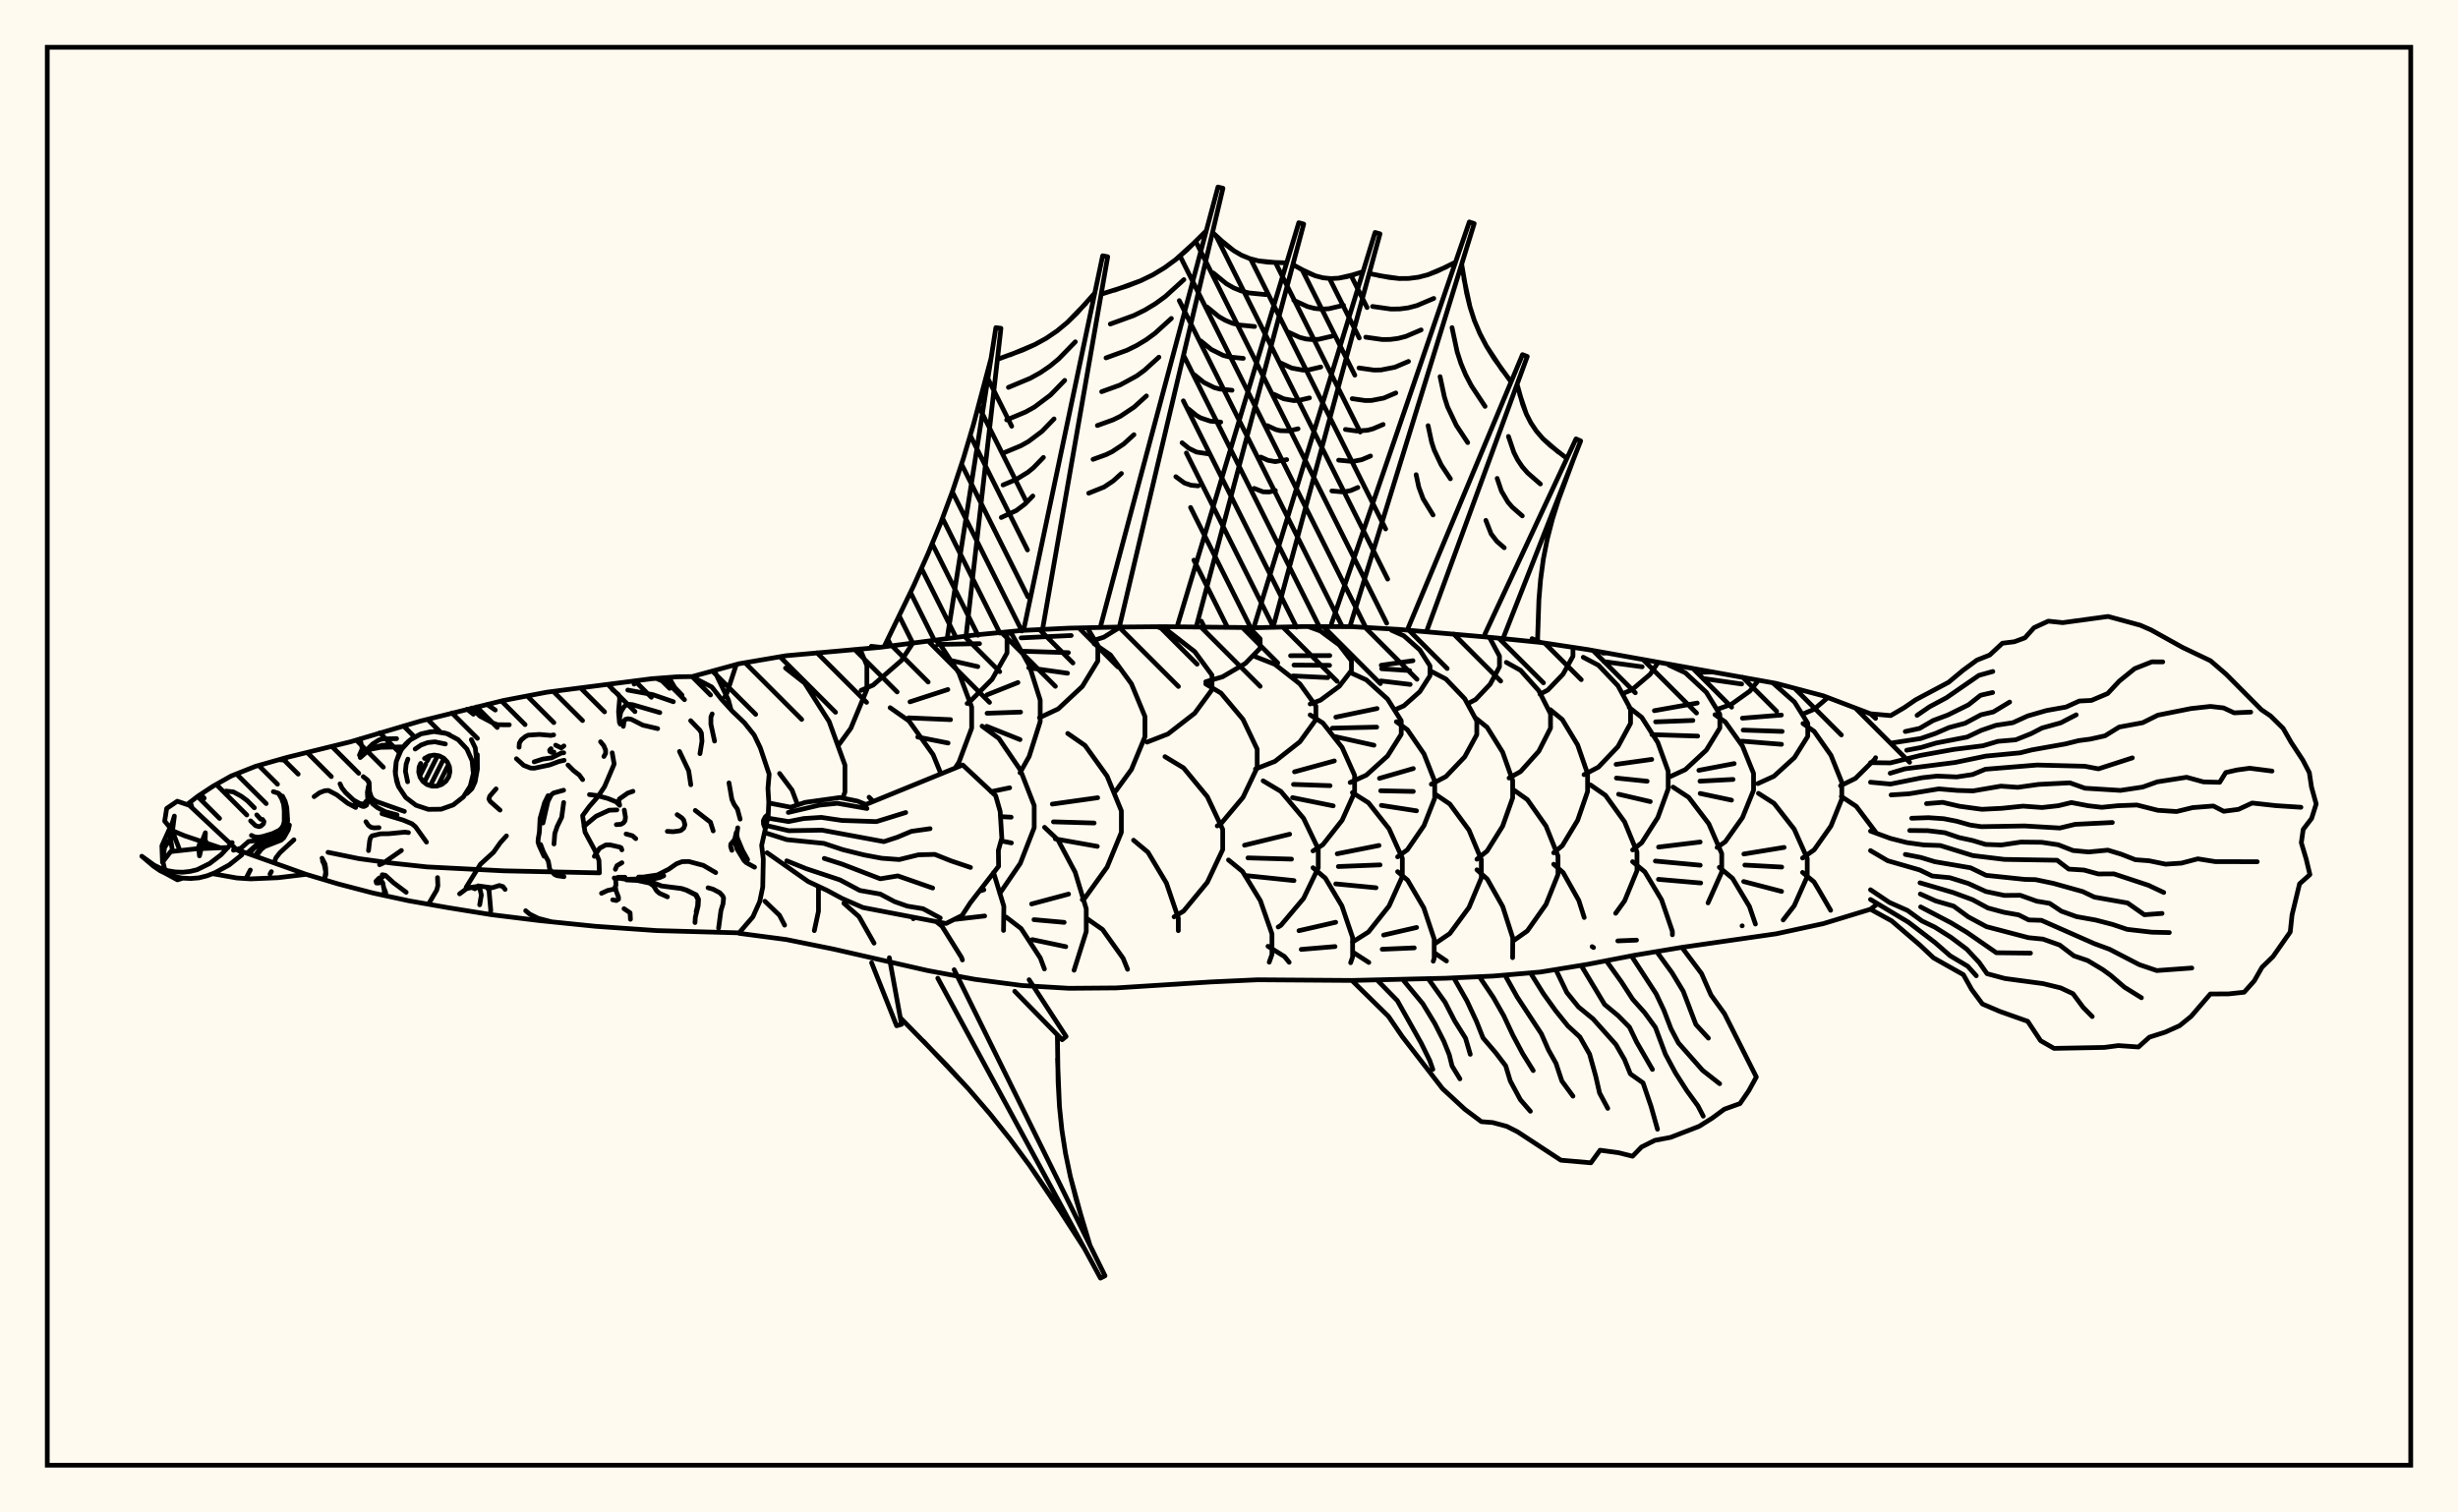 <svg xmlns="http://www.w3.org/2000/svg" width="520" height="320"><rect x="0" y="0" width="520" height="320" fill="floralwhite"/><rect x="10" y="10" width="500" height="300" stroke="black" stroke-width="1" fill="none"/><path stroke="black" stroke-width="1" fill="none" stroke-linecap="round" stroke-linejoin="round" d="
M 146.36 143.17 156.35 140.43 166.32 138.73 186.27 136.95 206.22 134.35 216.19 133.39 226.16 132.9 236.13 132.68 246.11 132.59 266.05 132.8 276.03 132.56 286 132.59 295.97 133.17 315.92 134.91 325.89 135.92 335.87 137.43 375.76 144.59 385.73 147.22 395.71 151.02 396.79 151.99 
M 396.79 191.54 395.71 192.38 385.73 195.42 375.76 197.57 355.81 200.44 345.84 202.1 335.87 204.03 325.89 205.66 315.92 206.51 305.95 206.97 286 207.44 266.05 207.3 256.08 207.76 236.13 209.02 226.16 209.1 216.19 208.51 206.22 207.2 196.24 205.35 176.3 200.8 166.32 198.78 156.36 197.47 
M 154.66 150.18 154.1 148.11 151.1 141.87 
M 153.31 147.46 153.8 146.6 155.77 140.59 
M 173.15 190.85 173.15 187.53 
M 168.74 170.31 167.57 167.18 164.92 163.65 
M 178.28 168.86 178.75 167.58 178.75 161.88 175.41 152.66 170.23 144.53 166.18 141.35 
M 179.47 191.95 178.52 191.11 
M 177.55 157.45 179.99 154.1 183.39 145.89 183.39 140.8 181.94 137.31 
M 193.21 194.39 193.21 194.06 
M 184.74 169.57 183.86 168.67 
M 182.17 146.06 184.7 144.96 190.69 139.75 193.11 136.06 
M 199.06 163.73 197.4 159.66 192.29 152.52 188.31 149.73 
M 198.3 195.18 198.06 194.99 
M 202.05 162.51 202.86 161.28 205.56 154.06 205.56 149.6 202.86 142.38 198.67 136.01 197.9 135.43 
M 192.51 148.49 200.52 145.89 
M 192.21 151.88 201.09 152.26 
M 194.16 155.94 200.57 157.21 
M 212.3 196.86 212.37 191.76 210.19 184.59 
M 207.21 188.53 208.14 188.26 
M 201.84 194.54 208.31 193.8 
M 204.6 148.84 204.98 148.65 209.88 143.72 213.04 138.15 213.04 134.69 212.5 133.74 
M 198.38 136.35 207.23 136.18 
M 200.55 139.6 206.86 141.04 
M 211.51 189.03 215.85 182.66 218.79 175.11 218.79 170.44 215.85 162.89 211.31 156.23 207.76 153.63 
M 209.66 167.5 213.6 166.68 
M 211.64 172.78 213.91 172.9 
M 211.77 177.91 213.96 178.34 
M 216.54 197.25 216.02 196.46 212.84 194.02 
M 215.79 163.5 217.73 160.03 220.06 152.67 220.06 148.12 217.73 140.76 214.11 134.27 213.42 133.66 
M 208.81 147.01 215.35 144.41 
M 208.82 150.91 215.91 150.66 
M 208.75 153.67 215.79 156.48 
M 229.63 197.63 229.8 197.09 229.8 192.29 227.46 184.55 223.82 177.71 220.98 175.04 
M 218.24 191.26 226.06 189.17 
M 218.74 194.58 225.13 195.15 
M 219.9 151.85 223.87 149.99 228.97 145.23 232.25 139.84 232.25 136.51 230 132.81 
M 216.02 134.96 226.62 134.46 
M 216.38 137.78 226.02 138.09 
M 217.63 141.28 225.84 142.44 
M 228.96 190.36 229.54 189.96 234.21 183.46 237.23 176.11 237.23 171.56 234.21 164.21 229.54 157.72 225.88 155.18 
M 222.62 170.13 232.22 168.78 
M 222.86 173.88 231.47 174.13 
M 223.26 177.49 232.14 179.07 
M 233.91 197.59 233.26 196.67 229.87 194.3 
M 231.07 135.58 233.51 134.82 236.99 132.67 
M 236.03 167.38 239.36 162.8 242.22 155.88 242.22 151.6 239.36 144.68 234.92 138.57 231.46 136.19 
M 249.28 196.91 249.28 194.24 246.76 186.84 242.86 180.32 239.81 177.77 
M 242.65 157.02 247.08 155.3 252.75 150.9 256.4 145.93 256.4 142.84 252.75 137.87 247.08 133.47 244.83 132.6 
M 248.38 193.98 250.39 192.77 255.42 186.67 258.67 179.76 258.67 175.48 255.42 168.57 250.39 162.47 246.45 160.09 
M 255.09 144.24 258.63 143.2 263.47 140.36 266.59 137.15 266.59 135.16 264.28 132.78 
M 257.51 174.74 258.3 174.27 262.96 168.71 265.96 162.41 265.96 158.51 262.96 152.2 258.3 146.64 255.09 144.72 
M 268.58 196.13 266.64 190.57 262.85 184.37 259.89 181.95 
M 265.6 162.7 269.72 161.09 274.99 156.95 278.38 152.27 278.38 149.37 274.99 144.69 269.72 140.56 265.6 138.94 
M 270.41 196.13 270.97 195.79 275.78 190.08 278.88 183.62 278.88 179.62 275.78 173.15 270.97 167.44 267.22 165.21 
M 263.28 178.83 272.83 176.5 
M 264.01 181.51 273.22 181.77 
M 263.63 185.26 273.75 186.31 
M 277.17 148.95 279.34 148.15 283.33 145.2 285.9 141.87 285.9 139.8 283.33 136.46 279.34 133.51 276.77 132.57 
M 273.02 138.73 281.32 138.7 
M 273.74 140.71 281.28 140.77 
M 273.53 143.01 280.91 143.37 
M 277.77 180.04 279.86 178.72 283.94 173.53 286.57 167.66 286.57 164.03 283.94 158.15 279.86 152.97 277.17 151.26 
M 273.86 163.3 282.29 160.99 
M 273.64 165.96 281.38 166.23 
M 273.44 168.76 282.05 170.5 
M 285.42 196.21 283.89 191.68 280.38 185.79 277.77 183.59 
M 278.09 196.16 282.57 195.13 
M 285.63 165.56 289.06 164 293.55 159.94 296.44 155.35 296.44 152.5 293.55 147.91 289.06 143.85 285.57 142.26 
M 282.6 151.73 291.32 149.91 
M 281.86 154.06 291.25 153.84 
M 282.05 155.76 290.67 157.67 
M 290.31 196.17 293.86 191.69 296.67 185.45 296.67 181.59 293.86 175.35 289.5 169.84 286.1 167.69 
M 282.89 180.64 291.74 178.88 
M 283.13 183.34 291.96 182.99 
M 282.58 187.01 291.1 187.83 
M 295.4 150.04 297 149.33 300.36 146.35 302.52 142.97 302.52 140.88 300.36 137.5 297 134.52 294.38 133.35 
M 292.2 140.75 298.92 139.79 
M 292.3 141.49 298.21 141.88 
M 292.13 144.07 298.33 144.81 
M 295.67 181.29 297.73 179.8 301.25 174.68 303.52 168.89 303.52 165.3 301.25 159.51 297.73 154.39 295.4 152.7 
M 291.83 164.68 298.99 162.61 
M 292.09 167.31 298.99 167.45 
M 292.24 170.4 299.67 171.55 
M 302.53 196.05 301.2 192.06 297.78 186.22 295.67 184.42 
M 302.8 165.92 305.89 164.3 309.86 160.14 312.42 155.44 312.42 152.53 309.86 147.82 305.89 143.67 302.8 142.05 
M 307.85 195.97 310.77 192 313.38 185.75 313.38 181.88 310.77 175.63 306.71 170.11 303.54 167.96 
M 310.48 148.9 312.18 148 315.25 144.76 317.22 141.09 317.22 138.81 315.25 135.14 314.94 134.82 
M 312.45 181.79 314.6 180.06 317.89 174.79 320.01 168.82 320.01 165.12 317.89 159.15 314.6 153.87 312.04 151.81 
M 319.12 195.59 317.91 191.81 314.62 185.97 312.45 184.03 
M 319.25 164.61 321.68 163.25 325.54 158.94 328.02 154.05 328.02 151.03 325.54 146.14 321.68 141.82 318.67 140.14 
M 324.29 195.29 327.06 191.36 329.6 185.02 329.6 181.1 327.06 174.77 323.12 169.18 320.05 167 
M 325.79 146.87 327.43 146.01 330.67 142.64 332.77 138.83 332.77 136.96 
M 328.69 180.43 330.51 178.93 333.76 173.55 335.86 167.47 335.86 163.7 333.76 157.62 330.51 152.24 327.97 150.15 
M 335.15 194.12 334 190.51 330.7 184.63 328.69 182.85 
M 335.11 163.9 338.16 162.3 342.29 157.96 344.95 153.04 344.95 150 342.29 145.09 338.16 140.75 334.94 139.06 
M 341.8 193.23 343.7 190.59 346.31 184.22 346.31 180.27 343.7 173.9 339.65 168.28 336.49 166.08 
M 343.41 146.71 345.24 145.94 349.09 142.67 350.78 140.16 
M 339.13 138.18 339.95 138.17 
M 339.31 139.98 347.41 141.08 
M 345.38 179.83 347.31 178.31 350.72 172.96 352.91 166.91 352.91 163.16 350.72 157.11 347.31 151.77 344.66 149.68 
M 341.89 161.72 349.43 160.67 
M 341.95 164.62 348.46 165.29 
M 342.42 168.04 349.12 169.6 
M 352.06 191.97 351.51 190.37 347.97 184.46 345.38 182.31 
M 353.07 164.44 356.54 162.83 360.98 158.71 363.84 154.03 363.84 151.14 360.98 146.47 356.54 142.34 353.07 140.73 
M 349.99 150.36 359.06 148.75 
M 350.25 152.73 358.14 152.43 
M 349.47 155.43 359.15 155.74 
M 361.34 191.03 364.24 184.51 364.24 180.6 361.5 174.28 357.25 168.7 353.94 166.53 
M 350.87 179.22 359.68 178.15 
M 350.2 182.18 359.69 183.06 
M 350.85 186.05 359.79 186.82 
M 363.23 150.1 366.28 149.01 370.19 146.22 372.04 143.9 
M 360.25 142.24 362.31 142.16 
M 360.35 143.56 368.46 144.72 
M 363.26 179.31 365 178.08 368.63 172.98 370.97 167.2 370.97 163.63 368.63 157.85 365 152.75 362.81 151.21 
M 359.4 162.98 366.87 161.56 
M 359.63 165.28 366.63 164.91 
M 359.68 167.88 366.31 169.29 
M 369.19 190.28 366.52 185.83 363.73 183.5 
M 371.88 165.79 375.28 164.24 379.63 160.28 382.44 155.79 382.44 153.02 379.63 148.53 375 144.44 
M 368.61 151.95 376.86 151.29 
M 368.78 154.47 377.02 154.75 
M 368.49 156.81 376.88 157.48 
M 380.79 188.9 382.33 185.45 382.33 181.62 379.58 175.44 375.32 169.98 372 167.85 
M 368.92 180.69 377.44 179.29 
M 369.13 183.03 376.93 183.45 
M 368.88 186.51 376.9 188.6 
M 381.43 151.06 383.77 150.07 386.69 147.59 
M 381.34 181.54 383.8 179.8 387.35 174.76 389.64 169.05 389.64 165.51 387.35 159.8 383.8 154.75 381.43 153.08 
M 384.8 188.33 383.76 186.59 381.34 184.58 
M 389.37 166.25 392.53 164.69 396.57 160.69 396.79 160.31 
M 396.79 176.03 392.71 170.61 389.54 168.51 
M 165.99 195.74 164.9 193.65 161.82 190.68 
M 172.27 196.9 173.15 192.81 173.15 190.85 
M 184.91 199.55 181.73 193.94 179.47 191.95 
M 193.11 136.06 193.11 136.06 
M 203.6 203.11 203.41 202.57 199.28 195.97 198.3 195.18 
M 197.9 135.43 197.9 135.43 
M 220.95 205.01 220.08 202.69 216.54 197.25 
M 213.42 133.66 213.42 133.66 
M 227.22 205.28 229.63 197.63 
M 218.39 198.8 225.47 200.29 
M 238.54 205.08 237.6 202.75 233.91 197.59 
M 236.99 132.67 236.99 132.67 
M 268.51 203.58 269.09 201.94 269.09 197.59 268.58 196.13 
M 272.73 203.6 271.75 202.39 268.25 200.21 
M 285.73 203.69 286.15 202.47 286.15 198.34 285.42 196.21 
M 274.8 196.91 278.09 196.16 
M 275.28 200.87 282.43 200.27 
M 286.1 199.34 289.5 197.19 290.31 196.17 
M 289.58 203.63 286.29 201.51 
M 303.21 203.37 303.41 202.77 303.41 198.68 302.53 196.05 
M 292.71 197.84 299.69 196.23 
M 292.41 200.84 299.19 200.55 
M 303.54 199.67 306.71 197.52 307.85 195.97 
M 306.01 203.32 303.62 201.71 
M 320 202.62 320.03 198.42 319.12 195.59 
M 320.05 199.13 323.12 196.95 324.29 195.29 
M 337.12 200.48 336.82 200.28 
M 350.78 140.16 350.78 140.16 
M 353.8 197.78 353.8 197.05 352.06 191.97 
M 342.25 199.07 346.21 198.91 
M 362.31 142.16 362.31 142.16 
M 371.37 195.51 370.1 191.79 369.19 190.28 
M 368.54 195.89 368.58 195.88 
M 375 144.44 375 144.44 
M 377.24 194.64 379.58 191.63 380.79 188.9 
M 386.69 147.59 386.69 147.59 
M 387.28 192.6 384.8 188.33 
M 184.33 136.74 186.27 136.95 
M 200.45 134.59 210.68 69.32 211.75 69.46 204.37 134.59 
M 216.64 132.9 233.27 54.12 234.34 54.32 220.55 133.18 
M 232.9 132.23 257.67 39.57 258.72 39.83 236.8 132.67 
M 249.16 132.12 274.76 47.12 275.8 47.41 253.05 132.68 
M 265.41 132.23 290.9 49.18 291.94 49.48 269.32 132.72 
M 281.68 131.98 310.84 46.96 311.87 47.3 285.57 132.59 
M 297.94 132.77 322.09 75.03 323.1 75.42 301.77 133.65 
M 314.15 134.14 333.41 92.86 334.4 93.29 317.96 135.12 
M 324.11 135.12 325.9 135.92 
M 187.03 136.85 193.3 123.91 196.27 117.28 199.04 110.58 201.56 103.78 203.84 96.89 205.91 89.93 209.65 75.85 
M 211.01 76.03 216.37 74.06 218.93 72.9 221.36 71.56 223.65 70 225.8 68.22 227.81 66.26 231.61 62 
M 232.95 62.25 238.61 60.46 241.33 59.39 243.94 58.12 246.41 56.62 248.74 54.91 250.97 53.01 255.19 48.83 
M 256.51 49.17 259.47 51.89 261.03 53.05 262.67 54.01 264.42 54.72 266.26 55.2 268.19 55.47 272.2 55.62 
M 273.52 55.99 276.67 57.71 278.27 58.36 279.9 58.78 281.55 58.94 283.22 58.85 284.92 58.54 288.36 57.49 
M 289.67 57.87 293.91 58.71 296 58.93 298.06 58.91 300.09 58.65 302.08 58.13 304.05 57.38 307.93 55.47 
M 309.22 55.89 310.26 61.96 310.98 64.92 311.9 67.79 313.07 70.56 314.46 73.22 316.07 75.81 319.68 80.8 
M 320.95 81.3 322.13 85.56 322.9 87.58 323.86 89.46 325.03 91.21 326.41 92.81 327.99 94.28 331.48 96.99 
M 332.74 97.53 329.71 105.73 328.41 109.87 327.33 114.06 326.5 118.29 325.92 122.58 325.56 126.9 325.27 135.64 
M 213.71 75.08 218.93 72.9 221.36 71.56 223.65 70 225.8 68.22 229.74 64.17 
M 213.33 81.96 217.94 80.04 220.09 78.85 222.11 77.47 224.01 75.9 227.49 72.32 
M 212.96 88.84 216.96 87.17 218.82 86.14 222.22 83.59 225.24 80.48 
M 212.58 95.72 215.97 94.31 217.55 93.43 220.43 91.27 222.99 88.63 
M 212.2 102.61 214.98 101.44 217.5 99.89 218.64 98.95 220.74 96.78 
M 211.82 109.49 215.01 108.02 216.85 106.63 218.5 104.94 
M 235.8 61.4 241.33 59.39 243.94 58.12 246.41 56.62 248.74 54.91 253.1 50.96 
M 234.89 68.56 239.87 66.75 242.21 65.6 244.43 64.26 246.54 62.72 250.46 59.16 
M 233.98 75.72 238.4 74.11 240.48 73.09 242.46 71.9 244.33 70.53 247.81 67.37 
M 233.06 82.87 236.93 81.47 240.49 79.53 242.12 78.34 245.17 75.57 
M 232.15 90.03 235.47 88.83 237.03 88.07 239.92 86.14 242.53 83.77 
M 231.24 97.19 234 96.19 235.3 95.55 237.71 93.95 239.89 91.97 
M 230.32 104.35 233.58 103.04 235.5 101.76 237.24 100.18 
M 257.97 50.57 261.03 53.05 262.67 54.01 264.42 54.72 266.26 55.2 270.18 55.58 
M 256.66 57.75 259.44 60.02 260.95 60.89 262.54 61.54 264.22 61.98 267.79 62.33 
M 255.34 64.94 257.86 66.99 259.22 67.77 260.65 68.37 262.17 68.76 265.41 69.08 
M 254.02 72.12 256.27 73.95 258.77 75.19 260.13 75.54 263.02 75.82 
M 252.7 79.31 254.69 80.92 256.89 82.01 258.09 82.32 260.64 82.57 
M 251.39 86.49 253.1 87.89 254.03 88.43 256.05 89.1 258.25 89.31 
M 250.07 93.68 251.52 94.86 253.13 95.65 255.86 96.06 
M 248.75 100.86 250.57 102.19 251.96 102.66 253.48 102.8 
M 275.09 56.89 278.27 58.36 279.9 58.78 281.55 58.94 283.22 58.85 286.63 58.06 
M 273.7 63.53 276.6 64.86 278.08 65.25 279.59 65.4 281.12 65.32 284.23 64.59 
M 272.3 70.16 274.93 71.37 276.27 71.72 277.63 71.85 279.01 71.78 281.82 71.12 
M 270.91 76.79 273.26 77.87 275.67 78.31 276.91 78.24 279.42 77.65 
M 269.52 83.43 271.58 84.38 273.71 84.76 274.8 84.7 277.02 84.19 
M 268.12 90.06 269.91 90.89 270.83 91.12 272.7 91.17 274.61 90.72 
M 266.73 96.7 268.24 97.39 269.79 97.67 272.21 97.25 
M 265.33 103.33 267.2 104.06 268.49 104.09 269.81 103.78 
M 291.79 58.33 296 58.93 298.06 58.91 300.09 58.65 302.08 58.13 305.99 56.47 
M 290.36 64.84 294.2 65.38 296.08 65.37 297.93 65.13 299.75 64.65 303.32 63.14 
M 288.93 71.34 292.39 71.83 294.1 71.82 295.77 71.6 297.42 71.17 300.64 69.8 
M 287.49 77.85 290.59 78.29 292.11 78.28 295.08 77.7 297.97 76.47 
M 286.06 84.35 288.79 84.74 290.13 84.73 292.75 84.22 295.29 83.14 
M 284.63 90.86 286.99 91.19 289.29 91.03 290.41 90.74 292.61 89.81 
M 283.19 97.36 286.17 97.64 288.08 97.26 289.94 96.48 
M 281.76 103.87 284.19 104.09 285.75 103.79 287.26 103.14 
M 309.7 58.94 310.98 64.92 311.9 67.79 313.07 70.56 314.46 73.22 317.83 78.32 
M 307.18 69.32 308.27 74.45 309.07 76.92 310.07 79.3 311.27 81.6 314.17 85.98 
M 304.65 79.69 305.57 83.99 306.23 86.06 308.08 89.97 310.5 93.64 
M 302.12 90.06 302.86 93.53 303.4 95.19 304.88 98.34 306.84 101.3 
M 299.59 100.43 300.15 103.06 301.07 105.54 303.17 108.96 
M 321.51 83.46 322.9 87.58 323.86 89.46 325.03 91.21 326.41 92.81 329.7 95.66 
M 319.12 92.34 320.27 95.74 321.06 97.29 322.02 98.73 323.17 100.05 325.87 102.4 
M 316.73 101.22 317.63 103.89 319.02 106.25 319.92 107.29 322.05 109.15 
M 314.34 110.1 315.45 112.95 316.67 114.54 318.23 115.89 
M 162.63 169.89 167.27 170.79 170.33 169.77 177.7 168.74 181.41 169.5 183.18 170.21 203.67 161.85 210.64 168.36 211.59 171.69 211.94 177.32 211.21 179.91 211.26 183.28 205.28 191.01 203.53 193.69 200.14 195.39 182.58 192.02 178.12 190.08 174.98 188.39 170.97 186.51 162.28 180.42 
M 166.77 171.9 173.33 170.35 177.17 169.96 183.41 171.06 
M 162.42 173.09 166.82 173.82 170.04 173.18 173.75 172.94 178.14 173.59 185.41 173.83 191.61 171.91 
M 162.28 174.69 166.86 175.76 173.91 175.64 186.99 178.07 189.83 177.14 192.81 175.89 196.76 175.33 
M 162.28 176.32 166.45 177.65 174.3 178.44 178.3 179.77 182.82 180.89 186.55 181.59 190.24 181.86 194.3 180.86 197.75 180.77 201.22 182.15 205.31 183.53 
M 174.37 181.62 178.13 182.82 186.22 185.93 189.94 185.32 197.31 187.89 
M 166.44 182.13 170.55 183.79 177.71 186.17 181.9 188.4 186.21 189.16 189.24 190.76 191.95 191.72 195.26 192.26 198.92 194.23 
M 217.71 207.29 225.54 219.3 224.69 219.98 214.67 209.73 
M 201.86 205.17 233.77 269.93 232.81 270.42 198.39 206.97 
M 188.14 202.63 190.72 216.73 189.68 217.03 184.39 203.7 
M 223.69 218.95 223.85 229.05 224.13 234.07 224.64 239.05 225.41 244 226.43 248.9 227.67 253.77 230.58 263.45 
M 229.37 264.08 221.81 252.37 217.87 246.66 213.74 241.08 209.42 235.66 204.9 230.4 200.2 225.29 190.46 215.32 
M 223.72 224.01 224.13 234.07 224.64 239.05 225.41 244 226.43 248.9 229.08 258.62 
M 225.63 258.2 217.87 246.66 213.74 241.08 209.42 235.66 204.9 230.4 195.36 220.28 
M 355.81 200.44 359.97 205.99 361.96 210.51 364.81 214.46 371.56 227.87 369.95 230.8 368.1 233.49 364.79 234.68 362.27 236.54 359.45 238.31 353.42 240.64 350.09 241.27 347.27 242.68 345.38 244.63 342.41 243.89 338.5 243.36 336.56 246.02 330.21 245.47 321.07 239.48 318.77 238.31 315.77 237.5 313.4 237.32 309.92 234.72 305.17 230.33 296.65 219.31 293.72 215.02 286 207.44 
M 350.47 201.33 353.73 205.82 356.1 209.74 358.77 216.76 361.42 219.65 
M 345.13 202.24 350.36 210.27 351.99 213.71 353.5 217.65 355.07 220.65 360.2 226.47 363.8 229.29 
M 339.81 203.27 342.98 207.69 345.41 211.43 347.93 214.25 350.21 217.38 352.32 223.04 354.45 227 356.83 230.72 359.2 233.97 360.33 236.15 
M 334.49 204.25 339.46 212.52 342.3 214.87 344.72 217.32 346.24 220.49 349.58 226.27 
M 329.14 205.13 331.46 209.98 333.93 213.04 337.02 215.58 341.85 220.99 343.67 224.16 344.91 227.21 347.59 229.11 349.29 234.09 350.65 238.92 
M 323.77 205.84 326.53 210.26 329.09 213.83 331.69 217.06 334.23 219.4 336.28 223.02 337.57 227.65 338.39 231.24 340.13 234.5 
M 318.38 206.3 320.95 210.91 326.09 218.74 327.59 222.15 329.18 224.99 330.42 228.72 332.77 231.92 
M 312.97 206.65 315.91 211.01 318.12 214.9 320.04 219 322.12 222.91 324.36 226.51 
M 307.56 206.89 310.35 211.79 312.36 216.11 313.74 219.6 316.43 222.74 318.54 225.51 319.5 228.7 321.64 232.67 323.76 235.12 
M 302.15 207.07 305.72 212.06 307.74 216 310.04 219.66 311.04 223.07 
M 296.73 207.21 300.99 212.35 303.54 216.55 305.44 220.29 306.6 223.17 307.19 225.54 308.85 228.26 
M 291.32 207.33 295.61 211.71 300.65 220.68 302.46 224.37 303.12 226.25 
M 395.71 151.02 399.99 151.4 402.85 149.72 405.27 148.06 412.23 144.36 415.26 141.84 418.23 139.66 420.93 138.59 423.62 136.09 426.13 135.78 428.38 134.95 430.31 132.81 433.33 131.42 436.38 131.74 445.98 130.43 452.78 132.28 455.09 133.29 461.71 136.97 467.64 139.8 470.95 142.65 478.41 150.16 480.34 151.47 483 154.09 484.7 157.06 487.17 160.81 488.55 163.47 489 166.49 490 170.1 489.03 173.16 487.25 175.49 486.85 178.3 487.88 181.74 488.67 185.04 486.48 187 484.89 193.57 484.51 197.18 480.87 202.38 478.54 204.65 476.9 207.53 474.76 209.93 471.41 210.29 467.61 210.3 463.54 215.04 461.11 217.01 458.06 218.38 454.72 219.44 452.4 221.52 448.16 221.22 445.19 221.61 434.53 221.81 431.7 220.19 428.98 216.09 423.06 213.99 419.39 212.42 417.12 209.36 415.36 206.22 409.04 202.66 406.15 199.94 400.18 194.83 395.71 192.38 
M 405.56 151.35 408.18 149.55 411.79 147.62 418.65 142.89 421.59 142.07 
M 403.07 154.77 406.1 154.11 408.97 152.44 412.07 151.28 416.43 149.13 419 147.1 421.55 146.52 
M 399.92 157.24 406.31 156.26 409.43 155.19 412.33 153.93 415.71 153.03 419.09 151.23 421.69 150.63 425.15 148.54 
M 403.37 158.73 406.45 158.14 409.64 157.2 416.16 155.94 419.16 154.52 422.28 153.45 425.82 152.91 428.96 151.48 432.94 150.33 437.08 149.59 439.88 148.32 442.45 148.19 445.88 146.74 448.35 144.1 451.6 141.47 455.23 140.03 457.54 140.04 
M 395.71 161.36 399.92 161.41 406.27 159.83 413.31 158.56 419.5 157.79 422.67 156.85 426.42 156.53 429.72 155.21 432 154.03 435.97 152.93 439.23 151.24 
M 399.88 163.6 402.99 162.67 413.6 161.32 420.12 159.97 427.38 159.28 429.85 158.66 436.95 157.4 439.75 156.7 442.2 156.38 445.33 155.68 448.32 153.83 453.28 152.91 456.5 151.31 463.53 149.91 467.64 149.46 470.4 149.78 472.64 150.82 476.15 150.66 
M 395.71 165.5 399.93 165.89 406.62 164.55 409.79 164.2 413.97 164.38 417.31 163.87 420.02 162.75 430.94 161.86 441.06 162.12 443.93 162.67 451.11 160.35 
M 400.07 168.19 403.85 167.95 410.16 166.91 414.08 167.24 417.4 167.34 423.29 166.33 426.86 166.58 431.29 165.96 437.89 165.63 441.08 166.77 448.6 167.23 453.3 166.52 456.38 165.42 462.59 164.45 466.14 165.43 469.58 165.52 470.87 163.45 473.22 162.91 475.94 162.54 480.66 163.14 
M 407.56 170.03 410.98 169.76 414.55 170.59 419.28 171.23 423.5 171.02 428 170.56 432.01 170.85 435.46 170.47 438.21 169.8 441.78 170.48 444.64 170.81 448.05 170.47 452.07 170.32 456.49 171.44 460.46 171.7 463.87 170.87 468.24 170.53 470.44 171.65 473.56 171.24 476.46 169.9 481.5 170.46 486.77 170.8 
M 404.43 173.12 407.99 173 411.21 173.22 413.97 173.76 416.81 174.56 419.17 174.9 428.29 174.75 435.76 175.19 439 174.41 446.87 174.02 
M 404.01 175.71 407.84 175.75 411.43 176.18 414.46 177.21 417.28 177.82 420.06 178.66 423.38 178.78 427.56 178.16 431.94 178.21 435.42 178.73 438.56 179.95 441.85 180.26 445.93 179.87 448.75 180.73 451.75 181.9 454.65 182.12 458.15 182.84 461.49 182.62 464.96 181.71 468.66 182.3 477.53 182.32 
M 395.71 175.84 399.94 177.39 403.4 178.27 406.99 178.77 410.47 178.89 417.36 181.02 424.04 181.83 435.19 182.01 437.65 183.88 440.86 184.08 443.91 184.91 447.21 184.89 454.52 187.31 457.75 188.83 
M 403.08 180.78 406.36 181.42 409.33 182.32 416.89 183.61 420.17 185.2 428.37 186.06 430.62 186.11 434.4 186.9 440.59 188.63 443.08 189.81 450.1 191.05 453.65 193.54 457.39 193.26 
M 395.71 179.97 399.35 182.11 406.11 184.06 408.77 185.34 412.49 185.7 416.4 186.92 420.12 188.62 424.03 189.45 427.39 189.42 430.88 190.67 433.61 191.13 436.08 192.78 439.3 193.94 443.34 194.66 446.92 195.59 450.01 196.63 455.23 197.23 458.93 197.31 
M 406.18 186.78 413.16 188.83 417.29 190.35 420.54 192.1 423.89 193.01 427.05 193.57 429.19 194.64 431.87 194.72 443.08 199.66 446.28 200.84 452.58 204.1 456.27 205.35 463.69 204.81 
M 406.25 189.15 409.52 190.62 413.29 191.71 416.4 193.99 420.25 196.06 429.13 198.39 432.19 198.69 435.72 199.94 438.73 202.23 441.66 203.23 444.86 205.15 446.48 206.33 449.44 208.87 453.03 211.1 
M 406.32 191.88 412.74 195.24 416.1 197.26 422.34 201.58 429.56 201.66 
M 395.71 188.25 399.71 190.93 403.54 192.63 406.61 194.86 409.3 196.15 412.74 198.32 416.08 200.83 418.69 203.62 420.37 206.01 424.15 207.03 432.21 208.11 435.91 209.01 438.55 210.24 440.71 213.15 442.62 215.08 
M 395.71 190.31 403.71 195.1 409.35 199.41 412.55 202.21 416.29 204.44 418.09 206.45 
M 39.57 170.22 41.97 168.38 45.06 166.35 48.89 164.19 54.05 162.14 60.74 160.24 74.14 156.95 88.99 152.55 106.49 148.21 115.72 146.45 137.8 143.61 143.18 143.2 146.31 143.15 150.58 145.35 152.61 147.93 154.92 150.46 157.5 152.94 159.55 155.52 160.85 158.23 162.72 163.8 162.46 166.8 162.64 169.72 162.51 172.7 161.13 178.86 161.48 181.75 161.36 187.69 160.72 190.76 159.28 193.98 156.36 197.37 138.89 196.89 125.93 195.98 114.07 194.77 103.99 193.53 94.83 192.05 86.51 190.59 78.81 188.92 71.55 187.02 64.76 184.99 49.52 179.55 
M 129.51 159.27 129.93 161.65 127.9 166.43 126.46 168.59 124.65 170.66 123.25 172.58 123.76 176.05 125.76 179.76 126.71 182.01 126.81 184.68 106.62 184.25 90.34 183.42 82.92 182.62 75.94 181.67 69.39 180.33 
M 46.55 179.35 39.09 176.84 36.53 175.78 34.84 173.73 35.26 171.05 37.51 169.52 40.06 170.39 49.64 179.35 
M 38.7 185.79 37.53 186.15 35.06 184.81 
M 34.87 184.01 34.46 182.3 36.11 180.18 41.47 179.59 48.24 179.31 
M 84.33 166.46 83.64 163.83 83.83 161.11 84.9 158.6 86.73 156.58 89.11 155.26 91.8 154.78 94.49 155.2 96.9 156.48 98.76 158.46 99.88 160.95 100.14 163.66 99.49 166.31 98.03 168.61 95.89 170.3 93.32 171.21 90.6 171.24 88.01 170.38 85.84 168.73 84.33 166.46 
M 84.23 166.23 83.9 165.26 83.6 163.23 83.81 161.2 84.38 159.59 
M 84.77 158.84 85.67 157.58 86.4 156.86 87.21 156.23 89.03 155.29 91.03 154.83 92.05 154.78 94.08 155.08 95.05 155.41 
M 86.23 165.4 85.77 163.19 85.92 161.68 86.29 160.61 
M 87.83 158.48 89.08 157.63 90.5 157.11 92.01 156.95 94.22 157.41 
M 88.86 164.42 88.58 163.37 88.66 162.28 88.99 161.52 
M 89.81 160.47 90.77 159.94 91.85 159.75 92.92 159.92 93.89 160.43 94.63 161.22 95.08 162.22 95.18 163.3 94.93 164.36 94.34 165.28 93.48 165.96 92.46 166.32 91.37 166.33 90.33 165.99 89.47 165.33 88.86 164.42 
M 90.94 159.91 90.4 160.98 
M 90.07 161.65 88.8 164.19 
M 92.59 159.87 89.75 165.54 
M 93.92 160.46 91.03 166.22 
M 94.88 161.77 92.64 166.26 
M 41.8 168.51 46.45 173.16 
M 45.75 165.96 52.21 172.43 
M 50.02 163.74 56.31 170.02 
M 54.73 161.95 58.7 165.92 
M 59.79 160.51 63.08 163.79 
M 65.03 159.25 70.09 164.31 
M 70.25 157.97 75.89 163.61 
M 75.36 156.58 81.09 162.32 
M 80.32 155.04 84.6 159.32 
M 85.37 153.59 87.78 156 
M 90.45 152.18 93.3 155.02 
M 95.61 150.84 101 156.22 
M 100.84 149.56 105.19 153.92 
M 106.09 148.31 111.08 153.31 
M 111.53 147.25 117.17 152.89 
M 117.06 146.29 123.24 152.46 
M 122.86 145.59 127.89 150.61 
M 128.59 144.81 134.33 150.56 
M 134.33 144.06 137.8 147.53 
M 140.2 143.43 144.81 148.04 
M 146.53 143.26 150.32 147.05 
M 104.78 150.23 103.03 149.04 
M 146.14 166.04 145.7 163.1 143.75 158.99 
M 144.28 147.07 142.75 145.46 141.49 143.33 
M 52.26 180.52 54.14 178.86 55.12 178.37 57.48 177.66 59.14 176.91 59.75 176.47 60.25 175.8 60.62 174.92 60.8 173.94 60.74 172.75 
M 66.45 168.55 67.61 167.72 68.67 167.31 69.47 167.24 71.25 168.17 73.54 169.94 75.24 170.84 
M 124.7 168.12 126.25 168.31 128.59 168.94 130.33 169.64 131.09 170.39 
M 92.56 185.68 92.63 187.41 92.38 188.35 90.63 191.32 
M 83.9 156.28 80.96 156.34 80.19 156.55 78.82 157.42 78.04 158.2 77.54 159.05 
M 139.13 154.16 135.98 153.42 133.53 152.18 132.86 152.07 132.32 152.2 132.05 152.5 131.86 153.68 
M 120.16 161.86 121.37 163.07 122.54 163.97 123.26 164.95 
M 132.21 185.6 130.76 185.61 130.04 185.91 129.94 185.75 
M 141.66 145.64 140.05 144.05 138.82 143.53 
M 135.3 143.93 134.15 144.74 
M 100.15 151.11 98.82 150.04 
M 85.43 158.02 80.5 158.12 78.45 158.51 77.75 159.02 
M 50.34 179.83 51.04 179.4 52.58 178.04 54.74 177.78 57.11 177.2 59.45 176.17 59.96 175.6 60.34 174.84 60.54 173.94 
M 115.09 181.16 114.04 178.87 113.82 178.16 113.86 177.48 114.11 176.03 114.25 173.17 115.2 169.85 115.94 168.35 
M 123.53 174.84 126.08 172.71 128.88 171.42 130.5 171.36 
M 109.25 160.53 110.79 161.93 112.24 162.5 113.04 162.53 116.3 161.84 118.25 161.11 119.35 160.86 
M 81.89 157.6 80.82 157.69 78.35 158.42 76.21 160.28 
M 54.15 181.2 55.25 179.71 56.06 179.09 59.47 177.76 60.06 177.22 60.98 175.6 61.23 174.57 
M 143.25 172.36 144.27 173.06 144.64 173.51 144.9 174.5 144.66 175.2 144.07 175.69 143.69 175.8 142.39 175.97 141.17 175.89 
M 107.14 176.85 105.84 178.29 104.41 180.32 101.64 182.85 98.62 187.72 
M 159.63 183.48 157.91 182.54 157.41 182.08 155.93 179.64 155.57 178.53 155.56 177.87 
M 80.18 175.11 79.12 175.16 78.45 175.02 77.91 174.61 77.41 173.85 
M 116.57 158.4 116.28 158.7 116.33 158.99 116.74 159.2 117.18 159.11 
M 152.02 196.37 152.52 192.64 152.96 191.21 153.08 190.02 152.91 189.59 152.28 188.89 150.84 188.13 149.79 187.83 
M 103.73 193.49 103.82 192.56 103.46 188.41 103.07 187.78 
M 86.41 176.16 85.64 176.06 82.27 176.39 80.49 176.41 78.7 176.85 78.39 177.22 78.21 177.85 77.96 179.97 
M 53.02 173.68 54.06 174.69 54.79 174.9 55.19 174.78 55.73 174.29 55.85 173.83 55.54 173.37 
M 85.55 171.67 79.63 169.58 78.93 169.14 78.55 168.63 78.17 167.48 78.09 165.54 77.78 165.06 76.84 164.32 
M 58.01 182.57 58.35 181.53 59.21 180.42 62.18 177.68 
M 114.86 174.13 115.9 169.58 116.59 168.22 117.08 167.79 119.24 167.19 
M 90.22 178.17 87.9 174.92 87.15 174.29 85.28 173.51 80.81 172.15 
M 129.54 145.88 130.85 146.97 131.1 147.67 130.86 150.59 131.05 152.89 
M 85.93 188.78 83.25 186.77 81.53 185.19 80.87 185.07 
M 117.13 155.49 116.52 155.6 114.12 155.39 111.75 155.54 111.16 155.82 110.28 156.54 109.87 157.24 109.81 158.1 
M 148.08 159.46 148.51 156.83 148.39 155.12 148.07 154.52 146.11 152.48 
M 80.95 185.55 80.2 185.78 79.54 186.45 79.64 186.83 80.15 186.83 
M 127.05 156.94 127.72 157.75 128.12 158.7 128.12 159.4 127.76 160.05 
M 151.41 184.62 148.78 183.09 145.7 182.27 144.3 182.31 143.11 182.76 141.46 183.91 139.07 185.12 136.01 185.57 135.09 185.56 
M 71.93 165.84 72.34 166.71 73.08 167.66 74.8 169.28 76.03 169.96 76.7 170.13 77.14 169.96 77.43 169.55 
M 68.13 181.58 68.76 182.82 68.9 183.65 68.95 185 68.62 186.14 
M 119.31 185.48 117.88 185.28 117.33 185.04 116.31 183.96 116 182.22 114.95 180.23 114.37 178.68 
M 119.3 157.82 118.74 158.24 117.55 157.66 
M 132.45 176.45 133.8 176.82 134.5 177.44 
M 76.18 156.32 76.63 158.42 76.04 159.77 
M 53.9 181.11 54.89 179.78 55.67 179.1 59.31 177.68 59.93 177.18 
M 113 161.19 114.83 160.6 116.7 160.34 118.85 159.27 119.26 159.27 
M 151.17 156.8 150.39 153.22 150.4 151.7 150.66 151.05 
M 147.09 171.47 150.3 173.96 150.88 175.8 
M 158.16 181.87 157.07 179.9 156 177.34 155.86 176.6 156.07 175.14 
M 40.63 170.9 40.24 169.69 
M 139.59 150.77 133.81 149.09 133.09 149.02 132.5 149.16 132 149.54 131.32 150.68 131.08 151.92 131.21 153.21 
M 142.45 148.47 138.1 146.97 132.81 146 
M 104.94 166.91 103.61 168.44 103.43 169.05 103.71 169.57 105.78 171.4 
M 84 172.41 81.51 171.74 79.86 170.88 78.78 170.03 78.3 169.14 78.01 168.1 77.93 167.45 78.09 166.1 78 165.52 77.71 165.05 
M 106.86 188.18 106.4 187.58 105.63 187.35 104.1 187.83 101.12 187.43 
M 161.82 175.12 161.52 174.36 161.49 173.61 161.89 172.84 162.53 172.26 
M 54.32 172.41 55.14 173.32 
M 101.48 191.44 101.83 189.38 101.53 188.04 100.66 187.6 99.56 187.75 
M 147.03 195.19 147.1 194.09 147.7 191.64 147.78 190.25 147.29 189.33 145.31 188.34 144.21 187.98 139.99 187.45 138 186.69 
M 68.23 182.18 68.58 182.88 68.91 184.49 68.62 186.14 
M 133.91 167.42 132.8 167.8 131.02 169.05 130.92 169.6 131.09 170.34 
M 154.83 179.91 154.57 179.12 154.6 178.6 155.42 177.61 155.76 176.14 
M 84.92 179.94 81.11 182.59 80.3 182.96 
M 107.74 153.35 105.28 153.34 104.27 152.97 101.54 151.52 99.77 149.81 
M 132.01 192.26 133.3 193.13 133.37 194.5 
M 100.47 188.05 99.82 187.78 98.74 188 97.23 189.12 
M 131.57 182.53 130.51 183.16 130.18 183.93 
M 116.72 195.04 113.89 194.31 112.05 193.4 111.21 192.69 
M 81.17 189.44 81.32 188.56 80.98 186.8 80.61 186.29 
M 55.26 177.35 57.54 176.74 59.03 176.12 59.59 175.7 60.03 175.06 60.31 174.29 60.33 170.76 60.01 169.48 59.48 168.41 58.9 167.83 57.83 167.5 
M 125.73 181.18 126.83 179.49 128.16 178.77 129.07 178.76 131.12 179.23 131.42 179.39 131.56 179.81 
M 60.4 160.85 59.02 160.73 
M 140.42 185.3 139.52 185.69 138.6 185.87 132.5 186.04 130.95 185.8 130.39 185.94 
M 47.81 167.37 49.38 167.55 51.04 168.46 52.31 169.4 53.81 170.91 
M 117.2 178.57 117.37 176.34 117.89 174.82 118.83 172.9 119.25 169.79 
M 130.39 174.47 131.38 174.4 131.9 174.09 132.23 173.64 132.32 172.89 132.07 171.39 
M 141.2 189.75 139.48 188.98 138.91 188.48 138.25 187.42 137.42 186.84 134.87 186.29 132.54 186.17 
M 99.99 164.25 99.79 166.18 98.91 167.23 
M 156.58 173.31 156.01 171.21 155.31 170.2 154.83 169.13 154.22 165.64 
M 75.12 169.93 76.74 170.62 77.05 170.63 77.54 170.36 77.83 169.53 77.72 167.66 77.94 166.36 
M 53.19 176.75 53.78 177.03 54.57 177.15 55.63 176.97 57.7 176.34 59.04 175.69 59.56 175.22 59.94 174.58 60.13 173.79 60.13 171.48 60 170.18 59.6 169.01 59.11 168.17 
M 48.57 178.28 49.12 178.28 
M 129.62 190.38 130.38 190.53 130.85 190.26 130.84 189.82 130.29 188.36 130.24 187.86 
M 52.86 180.46 53.72 179.48 54.64 178.78 55.65 178.28 57.95 177.57 59.46 176.83 60.01 176.28 60.47 175.49 60.76 174.56 60.85 173.49 60.67 170.85 60.32 169.54 59.75 168.43 
M 100.98 159.67 101 162.69 100.51 165.4 99.83 166.87 98.77 167.89 
M 147.27 192.9 147.58 191.65 147.65 190.28 147.16 189.35 145.19 188.34 144.09 188 139.91 187.45 137.96 186.68 136.62 186.52 
M 81.53 189.51 81.61 188.89 81.29 188.05 
M 99.71 156.49 100.55 158.25 100.97 162.38 
M 127.25 189 128.58 188.39 129.92 188.11 130.31 187.28 130.27 186.49 
M 43.2 168.88 42.49 168.04 
M 51.16 180.87 48.47 183.01 45.43 184.67 43.8 185.3 42.09 185.73 40.34 185.87 38.63 185.79 36.95 185.48 35.35 184.95 33.85 184.21 32.48 183.27 30 181.16 32.62 183.06 34.07 183.76 35.58 184.24 37.13 184.49 38.68 184.54 40.21 184.37 41.68 184.02 44.37 182.69 46.79 180.83 48.87 178.57 
M 49.57 179.46 50.95 180.26 
M 42.44 177.9 41.99 179.25 42.2 181.09 42.56 179.58 43.65 178.35 
M 35.97 175.11 34.25 178.94 34.38 182.46 34.82 179.27 37.16 176.04 
M 49.39 179.89 51.06 179.44 
M 42.86 179.54 42.78 177.91 43.45 176.19 43.4 177.74 44.28 179.48 
M 36.5 180.12 35.85 176.02 36.89 172.66 36.48 175.85 38.03 179.9 
M 44.97 184.85 50.1 185.76 53.02 185.95 58.83 185.7 64.76 184.99 
M 57.12 184.93 57.41 184.42 
M 52.22 185.5 52.96 184.07 
M 150.71 141.98 159.87 151.14 
M 157.61 140.21 169.6 152.21 
M 165.02 138.96 176.76 150.7 
M 172.84 138.11 183.33 148.6 
M 180.8 137.41 189.79 146.4 
M 188.69 136.63 196.36 144.3 
M 196.36 135.63 209.34 148.61 
M 204.03 134.63 211.5 142.11 
M 211.86 133.81 223.27 145.21 
M 219.93 133.21 226.99 140.27 
M 228.24 132.85 236.49 141.1 
M 236.73 132.67 249.3 145.24 
M 245.32 132.59 253.25 140.53 
M 254.08 132.69 266.59 145.21 
M 262.83 132.77 270.31 140.25 
M 271.39 132.67 282.88 144.16 
M 279.96 132.57 292.02 144.64 
M 288.8 132.75 299.77 143.72 
M 298.06 133.34 306.16 141.44 
M 307.52 134.13 317.48 144.1 
M 317.07 135.02 326.52 144.47 
M 326.77 136.05 334.52 143.8 
M 337.02 137.64 345.96 146.58 
M 347.62 139.58 358.91 150.86 
M 358.19 141.47 366.33 149.62 
M 368.64 143.27 375.86 150.49 
M 379.66 145.62 389.55 155.5 
M 392.51 149.8 403.99 161.28 
M 187.82 135.25 188.52 136.66 
M 190.24 130.33 193.1 136.06 
M 192.62 125.34 197.67 135.46 
M 194.94 120.25 202.25 134.86 
M 197.21 115.03 206.9 134.41 
M 199.39 109.64 211.54 133.96 
M 201.46 104.04 216.19 133.5 
M 203.41 98.19 217.46 126.29 
M 205.26 92.13 217.37 116.36 
M 207.01 85.89 217.18 106.24 
M 208.7 79.52 214.03 90.18 
M 254.15 131.43 254.78 132.68 
M 252.57 118.51 259.67 132.71 
M 251.87 107.37 264.56 132.75 
M 250.98 95.84 269.43 132.74 
M 250.34 84.81 274.28 132.69 
M 250.51 75.4 279.13 132.63 
M 249.48 63.6 283.99 132.61 
M 249.63 54.15 289 132.88 
M 252.97 51.08 293.36 131.85 
M 257.24 49.86 293.57 122.53 
M 264.56 54.76 293.14 111.92 
M 269.84 55.57 287.76 91.41 
M 275.48 57.09 286.62 79.38 
M 281.26 58.92 287.56 71.51 
M 285.82 58.29 289.21 65.07 
"/></svg>